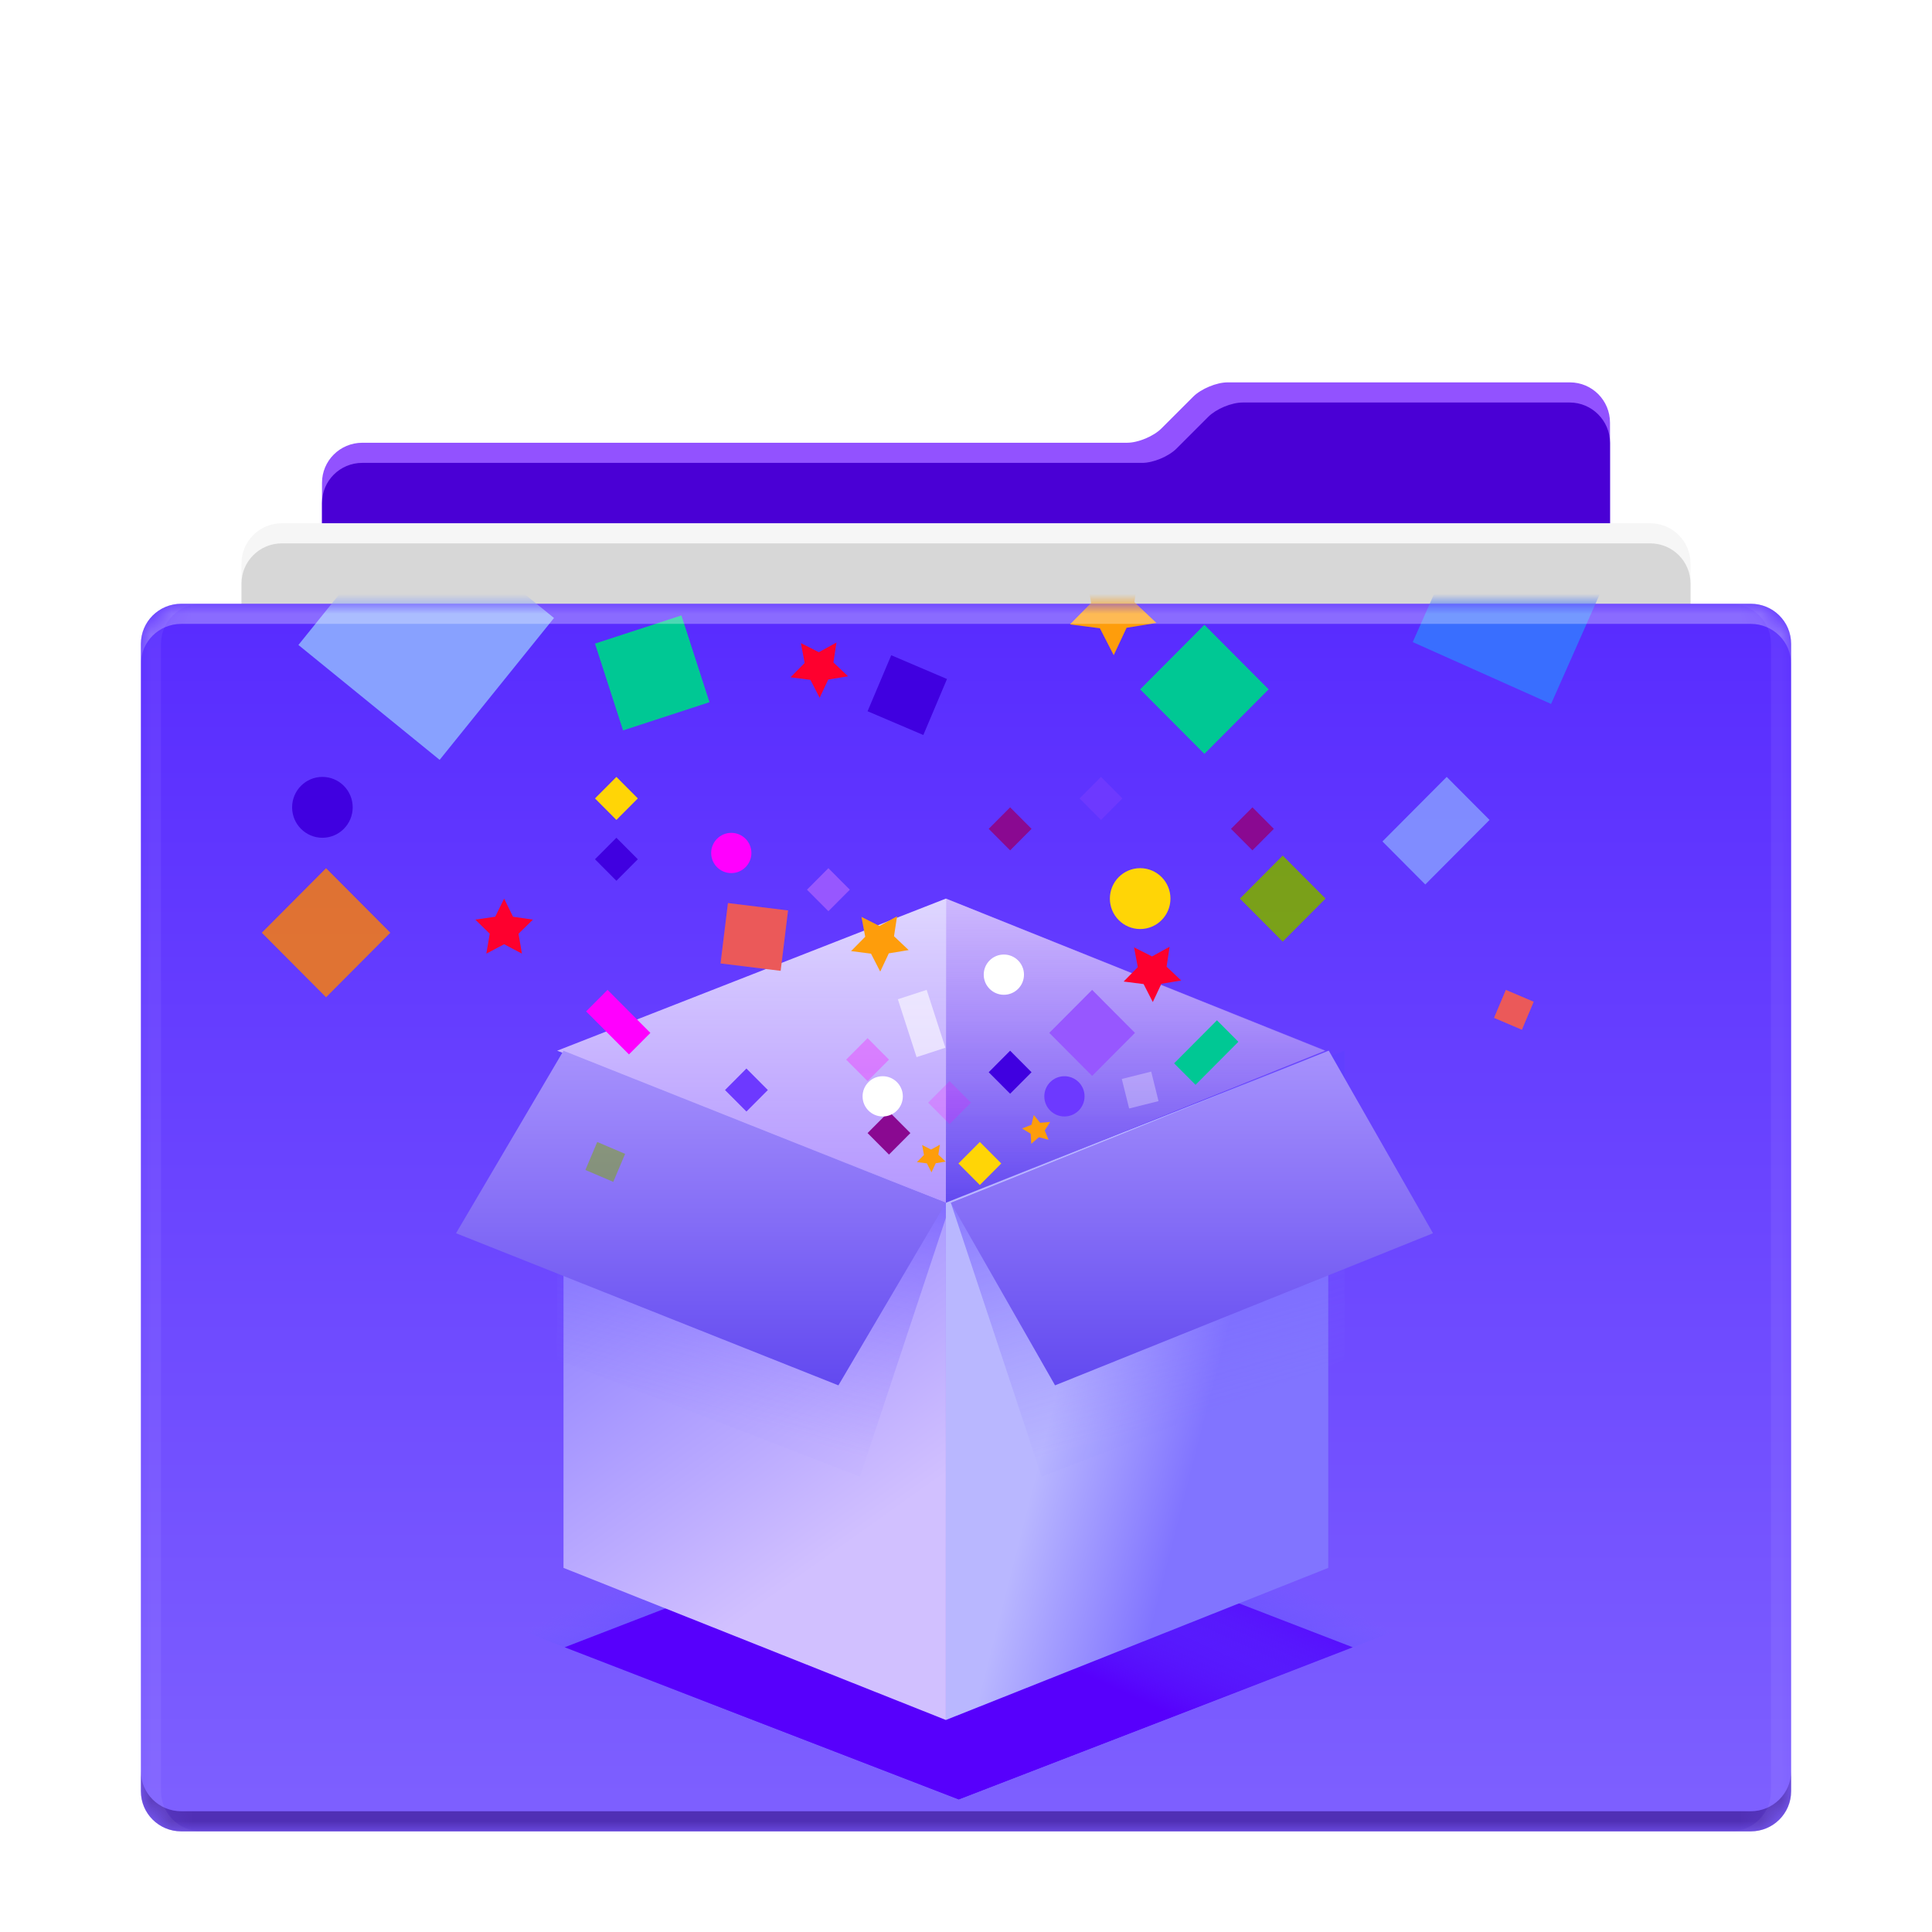 <svg xmlns="http://www.w3.org/2000/svg" xmlns:xlink="http://www.w3.org/1999/xlink" width="96" height="96" viewBox="0 0 96 96">
  <defs>
    <filter id="folder-applications-stack-a" width="129.3%" height="133.3%" x="-14.6%" y="-16.7%" filterUnits="objectBoundingBox">
      <feOffset dy="2" in="SourceAlpha" result="shadowOffsetOuter1"/>
      <feGaussianBlur in="shadowOffsetOuter1" result="shadowBlurOuter1" stdDeviation="2"/>
      <feColorMatrix in="shadowBlurOuter1" result="shadowMatrixOuter1" values="0 0 0 0 0   0 0 0 0 0   0 0 0 0 0  0 0 0 0.5 0"/>
      <feMerge>
        <feMergeNode in="shadowMatrixOuter1"/>
        <feMergeNode in="SourceGraphic"/>
      </feMerge>
    </filter>
    <linearGradient id="folder-applications-stack-c" x1="50%" x2="50%" y1="0%" y2="97.162%">
      <stop offset="0%" stop-color="#582BFF"/>
      <stop offset="100%" stop-color="#7D5FFF"/>
    </linearGradient>
    <path id="folder-applications-stack-b" d="M2.007,72 C0.898,72 -3.1663639e-11,71.114 -5.80115294e-12,70.005 L1.32362502e-09,12.995 C1.34931688e-09,11.893 0.893,11 2.007,11 L79.993,11 C81.102,11 82,11.886 82,12.995 L82,70.005 C82,71.107 81.107,72 79.993,72 L2.007,72 Z"/>
    <linearGradient id="folder-applications-stack-e" x1="66.942%" x2="46.177%" y1="57.449%" y2="40.106%">
      <stop offset="0%" stop-color="#5700FC"/>
      <stop offset="100%" stop-color="#5867FF" stop-opacity="0"/>
    </linearGradient>
    <linearGradient id="folder-applications-stack-f" x1="66.321%" x2="36.571%" y1="77.19%" y2="4.533%">
      <stop offset="0%" stop-color="#D1C0FF"/>
      <stop offset="100%" stop-color="#8375FF"/>
    </linearGradient>
    <linearGradient id="folder-applications-stack-g" x1="60.608%" x2="44.704%" y1="25.945%" y2="86.932%">
      <stop offset="0%" stop-color="#5C3FFF"/>
      <stop offset="100%" stop-color="#816AFF" stop-opacity=".054"/>
    </linearGradient>
    <linearGradient id="folder-applications-stack-h" x1="50%" x2="50%" y1="0%" y2="392.791%">
      <stop offset="0%" stop-color="#FFF" stop-opacity=".8"/>
      <stop offset="100%" stop-color="#882AFF" stop-opacity=".117"/>
    </linearGradient>
    <linearGradient id="folder-applications-stack-i" x1="50%" x2="50%" y1="-22.147%" y2="100%">
      <stop offset="0%" stop-color="#CAA2FF" stop-opacity=".3"/>
      <stop offset="100%" stop-color="#6249F0"/>
    </linearGradient>
    <linearGradient id="folder-applications-stack-j" x1="66.321%" x2="32.432%" y1="40.499%" y2="55.584%">
      <stop offset="0%" stop-color="#B9B7FF"/>
      <stop offset="100%" stop-color="#8174FF"/>
    </linearGradient>
    <linearGradient id="folder-applications-stack-k" x1="50%" x2="50%" y1="-22.147%" y2="100%">
      <stop offset="0%" stop-color="#B6A2FF"/>
      <stop offset="100%" stop-color="#6249F0"/>
    </linearGradient>
    <linearGradient id="folder-applications-stack-l" x1="50%" x2="50%" y1="-22.147%" y2="100%">
      <stop offset="0%" stop-color="#B6A2FF"/>
      <stop offset="100%" stop-color="#6249F0"/>
    </linearGradient>
  </defs>
  <g fill="none" fill-rule="evenodd" filter="url(#folder-applications-stack-a)" transform="translate(7 17)">
    <path fill="#9252FF" d="M71.009,0 C72.109,0 73,0.894 73,1.999 L73,65 C73,66.115 72.09,67 71,67 L11,67 C9.895,67 9,66.134 9,65 L9,4.993 C9,3.892 9.894,3 11.005,3 L49.007,3 C49.555,3 50.321,2.679 50.711,2.289 L52.289,0.711 C52.682,0.318 53.455,0 53.992,0 L71.009,0 Z"/>
    <path fill="#4A00D5" d="M70.994,1 C72.102,1 73,1.904 73,3.003 L73,64.981 L9,64.981 L9,5.994 C9,4.893 9.891,4 11,4 L49.759,4 C50.306,4 51.071,3.679 51.461,3.289 L53.039,1.711 C53.432,1.318 54.188,1 54.758,1 L70.994,1 Z"/>
    <path fill="#F6F6F6" d="M5,67.007 L5,8.997 C5,7.894 5.897,7 7.001,7 L74.999,7 C76.104,7 77,7.895 77,8.997 L77,67.007 L5,67.007 Z"/>
    <path fill="#D7D7D7" d="M5,66 L5,9.996 C5,8.894 5.897,8 7.001,8 L74.999,8 C76.104,8 77,8.888 77,9.996 L77,66 L5,66 Z"/>
    <mask id="folder-applications-stack-d" fill="#fff">
      <use xlink:href="#folder-applications-stack-b"/>
    </mask>
    <use fill="url(#folder-applications-stack-c)" xlink:href="#folder-applications-stack-b"/>
    <g mask="url(#folder-applications-stack-d)">
      <g transform="translate(3 6)">
        <polygon fill="url(#folder-applications-stack-e)" points="0 49.884 37.638 64.41 57.217 56.852 19.579 42.326"/>
        <polygon fill="url(#folder-applications-stack-e)" points="18.059 49.884 55.698 64.41 75.277 56.852 37.638 42.326" transform="matrix(-1 0 0 1 93.336 0)"/>
        <g transform="translate(12.04 19.651)">
          <polygon fill="url(#folder-applications-stack-f)" points="5.96 7.558 24.96 15.116 24.96 40.814 5.96 33.256"/>
          <polygon fill="url(#folder-applications-stack-g)" points="5.644 7.558 25.208 15.116 20.693 28.721 5.644 22.908" opacity=".5"/>
          <polygon fill="url(#folder-applications-stack-h)" points="5.644 7.558 24.96 15.116 43.787 7.558 24.96 0"/>
          <polygon fill="url(#folder-applications-stack-i)" points="24.96 15.116 43.836 7.558 24.975 0"/>
          <polygon fill="url(#folder-applications-stack-j)" points="24.96 7.558 43.96 15.116 43.96 40.814 24.96 33.256" transform="matrix(-1 0 0 1 68.92 0)"/>
          <polygon fill="url(#folder-applications-stack-g)" points="25.208 7.558 44.772 15.116 40.257 28.721 25.208 22.908" opacity=".5" transform="matrix(-1 0 0 1 69.98 0)"/>
          <polygon fill="url(#folder-applications-stack-k)" points="30.385 7.558 49.165 15.116 43.988 24.186 25.208 16.628" transform="matrix(-1 0 0 1 74.373 0)"/>
          <polygon fill="url(#folder-applications-stack-l)" points="5.96 7.558 24.96 15.116 19.62 24.186 .62 16.628"/>
        </g>
        <g transform="translate(2.01)">
          <ellipse cx="44.644" cy="19.651" fill="#FFD506" rx="1.505" ry="1.512"/>
          <ellipse cx="24.327" cy="17.384" fill="#FF00FE" rx="1" ry="1"/>
          <ellipse cx="4.01" cy="15.116" fill="#4000E0" rx="1.505" ry="1.512"/>
          <polygon fill="#4000E0" points="31.564 8.027 34.576 8.032 34.581 11.053 31.569 11.048" transform="rotate(23 33.072 9.54)"/>
          <polygon fill="#EB5959" points="62.459 24.421 63.965 24.423 63.968 25.934 62.462 25.931" transform="rotate(23 63.214 25.177)"/>
          <polygon fill="#4000E0" points="37.427 27.522 38.935 27.526 38.939 29.034 37.43 29.031" transform="rotate(45 38.183 28.278)"/>
          <polygon fill="#FF00FE" points="34.417 29.034 35.926 29.037 35.929 30.546 34.421 30.542" opacity=".2" transform="rotate(45 35.173 29.79)"/>
          <polygon fill="#8A0991" points="31.407 30.546 32.916 30.549 32.919 32.057 31.411 32.054" transform="rotate(45 32.163 31.301)"/>
          <polygon fill="#FFD506" points="35.922 32.057 37.43 32.061 37.434 33.569 35.926 33.566" transform="rotate(45 36.678 32.813)"/>
          <ellipse cx="37.871" cy="23.43" fill="#FFF" rx="1" ry="1"/>
          <ellipse cx="40.881" cy="29.477" fill="#6D39FF" rx="1" ry="1"/>
          <ellipse cx="31.851" cy="29.477" fill="#FFF" rx="1" ry="1"/>
          <polygon fill="#8A0991" points="37.427 15.429 38.935 15.433 38.939 16.941 37.43 16.938" transform="rotate(45 38.183 16.185)"/>
          <polygon fill="#FFF" points="32.273 25.102 35.295 25.106 35.297 26.612 32.275 26.608" opacity=".6" transform="rotate(72 33.785 25.857)"/>
          <polygon fill="#6D39FF" points="41.942 13.918 43.45 13.921 43.454 15.429 41.945 15.426" transform="rotate(45 42.698 14.674)"/>
          <polygon fill="#4000E0" points="17.863 16.941 19.371 16.944 19.374 18.453 17.866 18.449" transform="rotate(45 18.619 17.697)"/>
          <polygon fill="#9757FF" points="28.397 18.453 29.906 18.456 29.909 19.964 28.401 19.961" transform="rotate(45 29.153 19.208)"/>
          <polygon fill="#FFD506" points="17.863 13.918 19.371 13.921 19.374 15.429 17.866 15.426" transform="rotate(45 18.619 14.674)"/>
          <polygon fill="#7DAC00" points="50.216 18.14 53.232 18.146 53.239 21.163 50.223 21.156" opacity=".9" transform="rotate(45 51.728 19.651)"/>
          <polygon fill="#8A0991" points="49.467 15.429 50.975 15.433 50.978 16.941 49.47 16.938" transform="rotate(45 50.223 16.185)"/>
          <polygon fill="#00C894" points="47.17 25.791 48.678 25.794 48.685 28.811 47.177 28.808" transform="rotate(45 47.927 27.301)"/>
          <polygon fill="#6D39FF" points="24.323 28.408 25.832 28.411 25.835 29.919 24.327 29.916" transform="rotate(45 25.08 29.164)"/>
          <polygon fill="#FF00FE" points="30.343 26.896 31.851 26.9 31.855 28.408 30.347 28.405" opacity=".3" transform="rotate(45 31.099 27.652)"/>
          <polygon fill="#FFF" points="43.887 28.41 45.398 28.412 45.4 29.917 43.889 29.916" opacity=".3" transform="rotate(76 44.644 29.164)"/>
          <polygon fill="#9757FF" points="40.745 24.812 43.762 24.819 43.769 27.835 40.752 27.829" transform="rotate(45 42.257 26.324)"/>
          <polygon fill="#00C894" points="45.569 6.986 50.093 6.996 50.103 11.521 45.579 11.511" transform="rotate(45 47.836 9.253)"/>
          <polygon fill="#396EFF" points="59.384 1.207 66.914 1.219 66.927 8.772 59.397 8.76" transform="rotate(24 63.156 4.99)"/>
          <polygon fill="#88A1FF" points="4.651 1.865 13.705 1.846 13.685 10.891 4.631 10.911" transform="rotate(-51 9.168 6.378)"/>
          <polygon fill="#FF8100" fill-opacity=".8" points="1.925 19.079 6.45 19.089 6.46 23.614 1.935 23.604" transform="rotate(45 4.192 21.346)"/>
          <polygon fill="#7DAC00" points="17.311 31.979 18.817 31.981 18.819 33.492 17.313 33.489" opacity=".5" transform="rotate(23 18.065 32.735)"/>
          <polygon fill="#FF00FE" points="17.2 25.032 20.217 25.039 20.22 26.547 17.203 26.54" transform="rotate(45 18.71 25.79)"/>
          <polygon fill="#FE002E" points="13.04 21.919 12.155 22.386 12.324 21.396 11.608 20.696 12.597 20.551 13.04 19.651 13.482 20.551 14.471 20.696 13.755 21.396 13.924 22.386"/>
          <polygon fill="#FE002E" points="45.158 24.063 44.271 24.531 44.443 23.543 43.727 22.845 44.718 22.698 45.163 21.799 45.604 22.697 46.594 22.839 45.876 23.54 46.043 24.527" transform="rotate(-37 45.16 23.165)"/>
          <polygon fill="#FE002E" points="28.604 8.946 27.717 9.415 27.888 8.426 27.173 7.728 28.164 7.582 28.609 6.682 29.05 7.58 30.04 7.722 29.322 8.423 29.489 9.411" transform="rotate(-37 28.606 8.049)"/>
          <polygon fill="#FE9D0B" points="31.614 22.551 30.727 23.019 30.898 22.031 30.183 21.333 31.174 21.187 31.619 20.287 32.06 21.185 33.05 21.327 32.332 22.028 32.499 23.015" transform="rotate(-37 31.616 21.653)"/>
          <polygon fill="#FE9D0B" points="43.158 6.463 41.828 7.166 42.085 5.683 41.012 4.636 42.498 4.417 43.165 3.068 43.827 4.414 45.312 4.627 44.235 5.679 44.486 7.16" transform="rotate(-37 43.162 5.117)"/>
          <polygon fill="#FE9D0B" points="34.216 32.89 33.773 33.124 33.859 32.63 33.501 32.281 33.996 32.208 34.219 31.758 34.439 32.207 34.935 32.278 34.575 32.628 34.659 33.122" transform="rotate(-37 34.218 32.44)"/>
          <polygon fill="#FE9D0B" points="39.51 31.519 39.067 31.753 39.152 31.258 38.794 30.908 39.289 30.835 39.511 30.385 39.732 30.835 40.226 30.907 39.868 31.257 39.952 31.752" transform="rotate(-13 39.51 31.069)"/>
          <polygon fill="#88A1FF" points="57.83 14.011 60.847 14.018 60.857 18.543 57.84 18.536" opacity=".8" transform="rotate(45 59.344 16.277)"/>
          <polygon fill="#00C894" points="18.144 6.173 22.66 6.167 22.654 10.7 18.138 10.706" transform="rotate(-18 20.399 8.437)"/>
          <polygon fill="#EB5959" points="23.965 20.044 26.975 20.045 26.976 23.068 23.966 23.067" transform="rotate(7 25.47 21.556)"/>
        </g>
      </g>
    </g>
    <g mask="url(#folder-applications-stack-d)">
      <g transform="translate(0 11)">
        <path fill="#FFF" fill-opacity=".3" d="M1.30597606e-09,2.995 L1.32929515e-09,1.995 C1.35498701e-09,0.893 0.893,-3.33066907e-15 2.007,-3.33066907e-15 L79.993,-3.33066907e-15 C81.102,-3.33066907e-15 82,0.886 82,1.995 L82,2.995 C82,1.886 81.102,1 79.993,1 L2.007,1 C0.893,1 1.35498701e-09,1.893 1.32929515e-09,2.995 Z"/>
        <path fill="#25006C" fill-opacity=".5" d="M-6.70730656e-14,58.005 C-2.59295592e-11,59.114 0.898,60 2.007,60 L79.993,60 C81.107,60 82,59.107 82,58.005 L82,59.005 C82,60.107 81.107,61 79.993,61 L2.007,61 C0.898,61 -2.59295592e-11,60.114 -6.70730656e-14,59.005 L2.3252019e-11,58.005 Z"/>
        <path fill="#FFF" fill-opacity=".06" d="M78.993 7.10542736e-15L79.993 7.10542736e-15C81.102 7.10542736e-15 82 .886 82 1.995L82 59.005C82 60.107 81.107 61 79.993 61L78.993 61C80.107 61 81 60.107 81 59.005L81 1.995C81 .886 80.102 7.10542736e-15 78.993 7.10542736e-15zM3.007 7.10542736e-15C1.893 7.10542736e-15 1 .893 1 1.995L1 59.005C1 60.114 1.898 61 3.007 61L2.007 61C.898 61-2.59790751e-11 60.114-1.16589012e-13 59.005L1.32930959e-9 1.995C1.35500144e-9.893.893 7.10542736e-15 2.007 7.10542736e-15L3.007 7.10542736e-15z"/>
      </g>
    </g>
  </g>
</svg>
